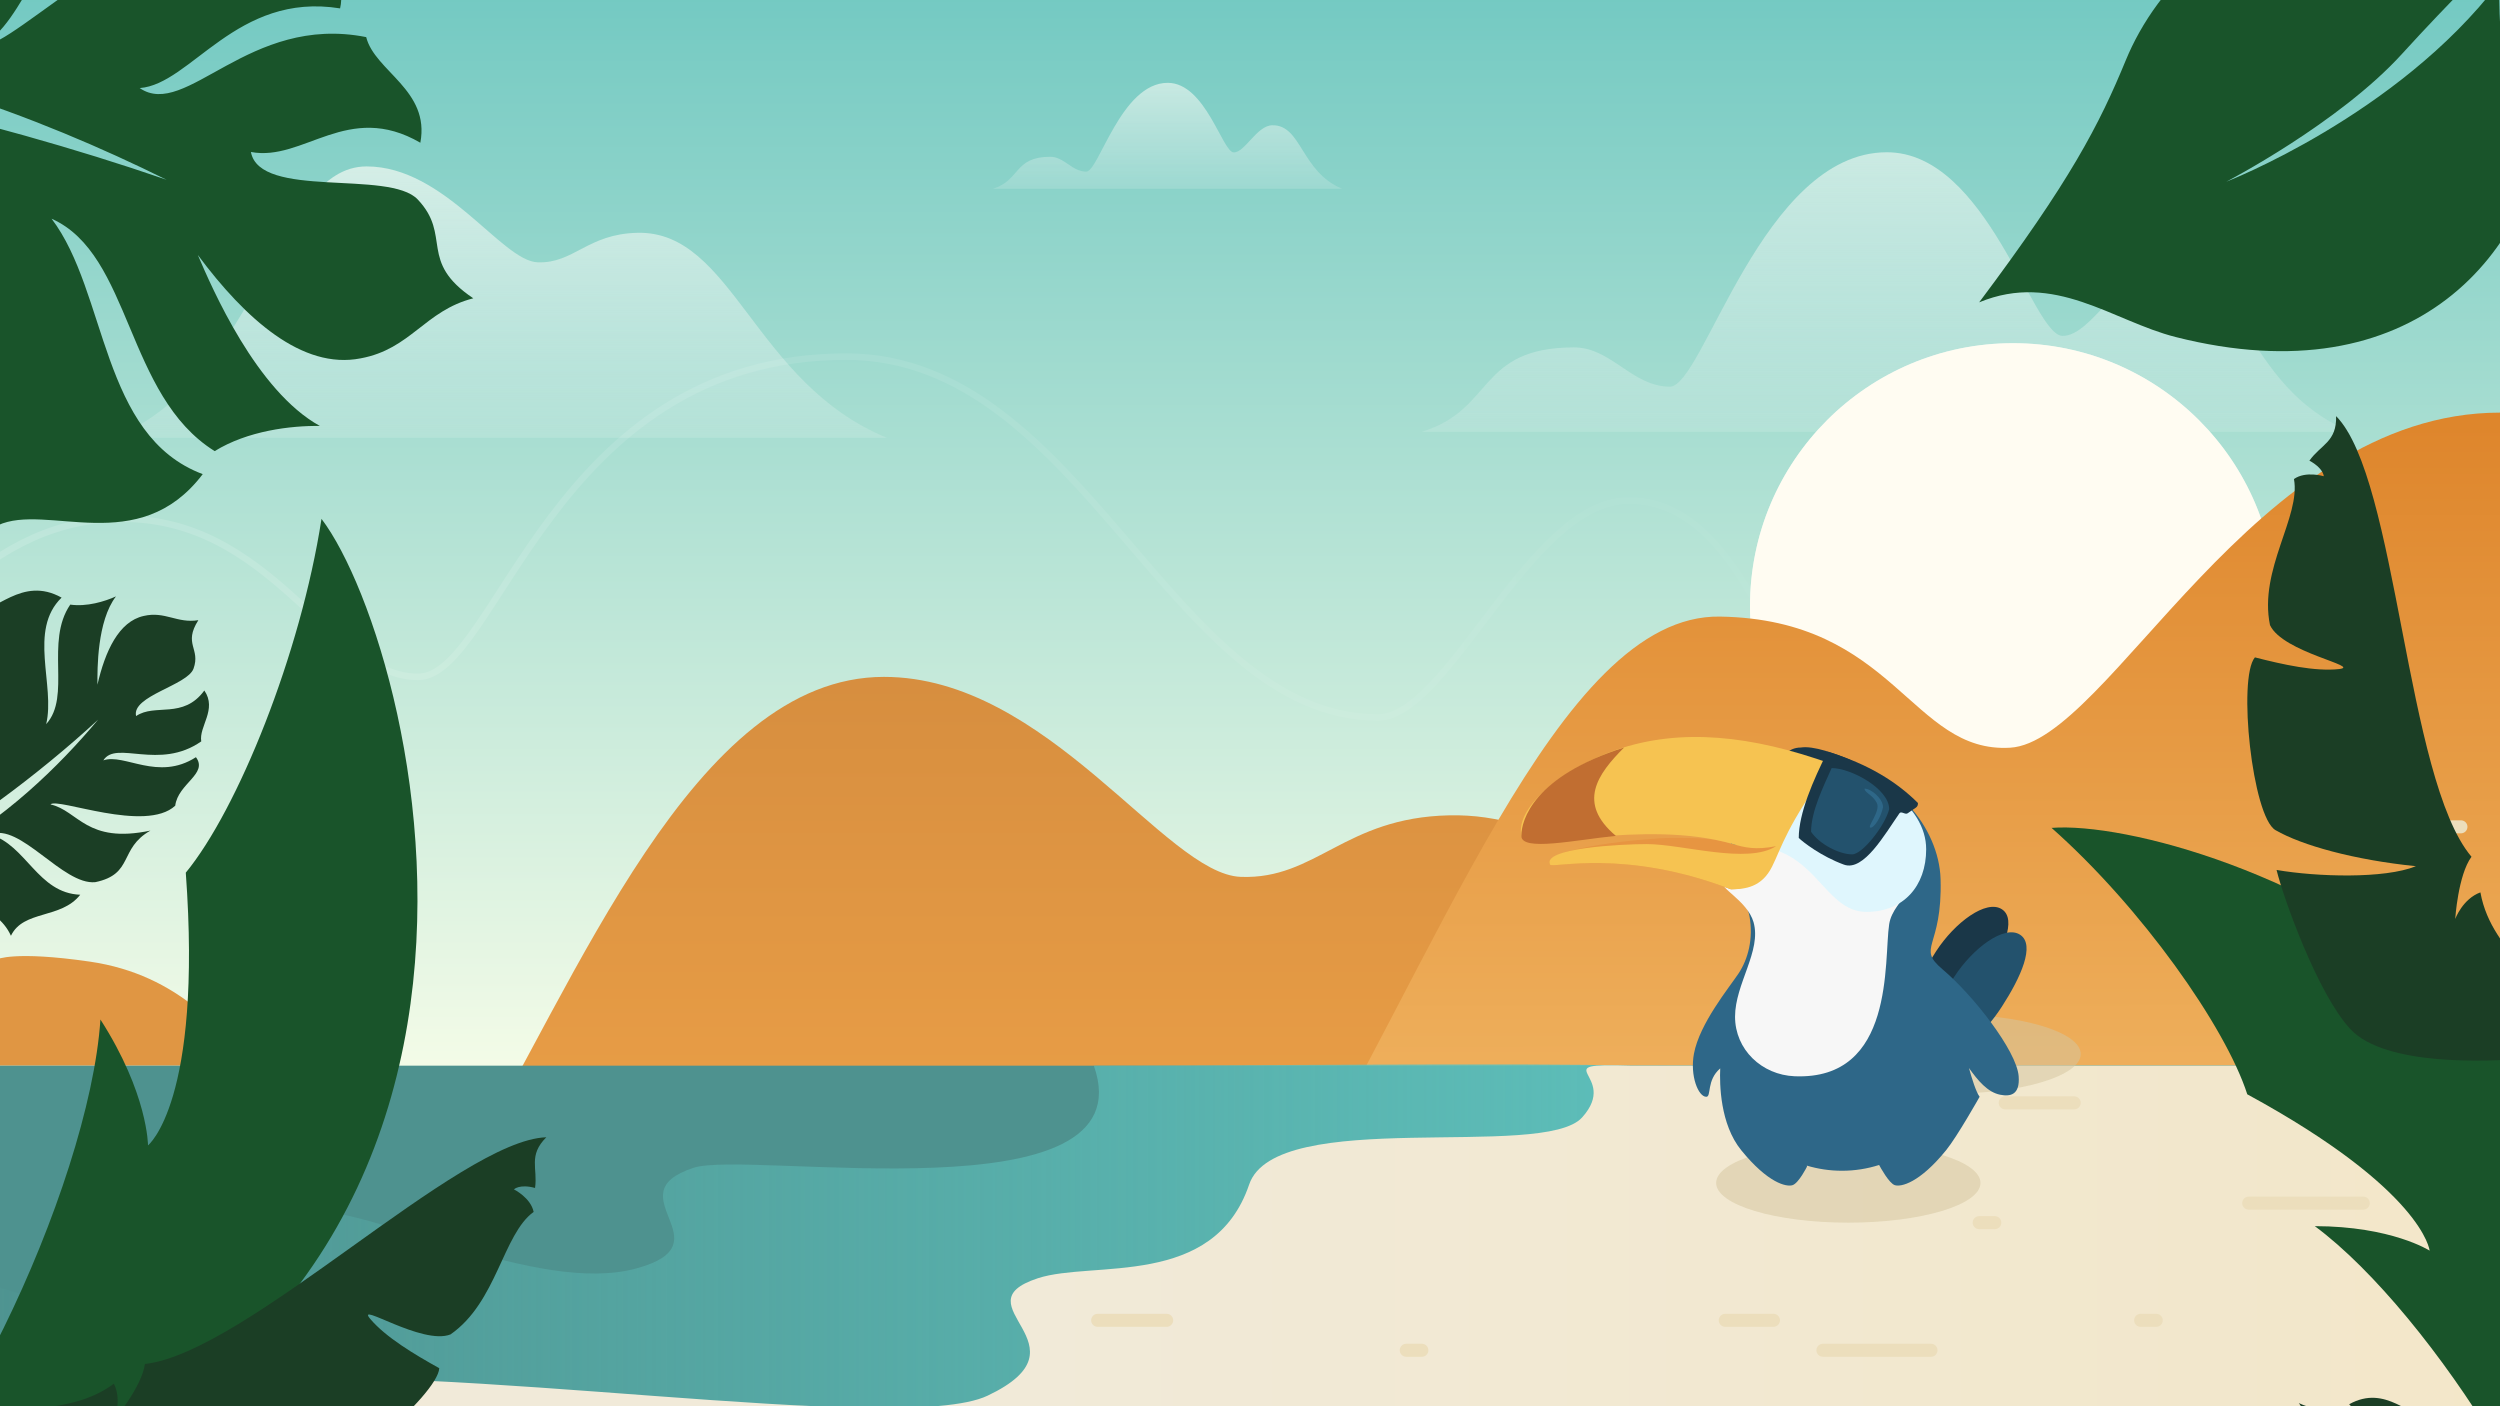 <svg width="1920" height="1080" viewBox="0 0 1920 1080" fill="none" xmlns="http://www.w3.org/2000/svg">
<g clip-path="url(#clip0)">
<rect width="1920" height="1080" fill="white"/>
<g clip-path="url(#clip1)">
<rect y="-143" width="1920" height="1365" fill="white"/>
<rect y="-143" width="2061" height="1024" fill="url(#paint0_linear)"/>
<path d="M489.678 178.796C451.047 179.612 440.732 202.479 412.911 201.458C385.091 200.417 341.818 127.81 281.536 127.81C211.464 127.81 201.771 287.845 87.868 336.178C232.933 336.178 448.92 336.178 681.024 336.178C578.952 294.29 562.834 177.249 489.678 178.796Z" fill="url(#paint1_linear)"/>
<path d="M1662.67 202.96C1630.81 203.634 1606.74 258.795 1583.8 257.943C1560.86 257.092 1526.2 116.937 1449.11 116.937C1353.41 116.937 1308.22 296.964 1282.52 296.964C1253.49 296.964 1237.41 266.812 1208.97 266.812C1134.38 266.812 1147.83 314.701 1092 331.551C1211.63 331.551 1613.93 331.551 1805.33 331.551C1721.15 296.964 1722.99 201.691 1662.67 202.96Z" fill="url(#paint2_linear)"/>
<path d="M977.067 96.209C965.098 96.464 956.056 117.364 947.437 117.041C938.818 116.719 925.797 63.616 896.833 63.616C860.878 63.616 843.899 131.825 834.244 131.825C823.338 131.825 817.299 120.401 806.612 120.401C778.59 120.401 783.641 138.546 762.667 144.93C807.611 144.93 958.756 144.93 1030.67 144.93C999.039 131.825 999.732 95.728 977.067 96.209Z" fill="url(#paint3_linear)"/>
<g opacity="0.5" filter="url(#filter0_f)">
<path d="M1546 667.469C1657.56 667.469 1748 577.052 1748 465.518C1748 353.984 1657.56 263.567 1546 263.567C1434.44 263.567 1344 353.984 1344 465.518C1344 577.052 1434.44 667.469 1546 667.469Z" fill="white"/>
</g>
<path d="M1546 667.469C1657.56 667.469 1748 577.052 1748 465.518C1748 353.984 1657.56 263.567 1546 263.567C1434.44 263.567 1344 353.984 1344 465.518C1344 577.052 1434.44 667.469 1546 667.469Z" fill="#FFFCF2"/>
<path opacity="0.14" d="M1249.48 384.511C1174.1 386.1 1112.52 550.99 1058.2 550.99C899.17 550.99 832.279 273.882 649.873 273.882C423.442 273.882 381.857 519.843 321.058 519.843C252.372 519.843 209.304 394.177 87.879 398.474C-119.425 405.809 -188.368 789.357 -320.453 829.172C-37.414 829.172 1139.03 829.366 1591.91 829.366C1392.73 747.63 1392.22 381.493 1249.48 384.511Z" stroke="url(#paint4_linear)" stroke-width="5" stroke-miterlimit="10"/>
<path d="M1113.01 626.175C1032.44 627.872 1010.92 675.582 952.898 673.433C894.872 671.285 804.609 519.843 678.886 519.843C532.746 519.843 443.558 752.914 356.519 898.986C256.606 1066.66 556.709 1252.35 751.956 1252.35C800.214 1252.35 846.205 1242.68 888.113 1225.18C936.618 1256.63 1028.32 1303.91 1090.44 1303.91C1261.65 1303.91 1537.87 1107.43 1442.9 965.041C1345.11 818.432 1265.59 622.952 1113.01 626.175Z" fill="url(#paint5_linear)"/>
<path d="M68.902 738.511C10.479 730.047 -2.395 736.803 -2.395 736.803L-0.826 818.432C84.569 818.432 14.057 818.432 194.25 818.432C171.533 793.728 138.63 748.618 68.902 738.511Z" fill="#E09643"/>
<path d="M1920 316.888C1730.76 316.888 1619.79 569.785 1543.8 574.238C1467.81 578.691 1455.34 475.773 1320.99 473.536C1196.22 471.454 1104.89 736.48 979.491 943.479C879.898 1107.88 847.641 1271.32 1039.95 1271.32C1157.03 1271.32 1561.71 1271.32 1920 1271.32C1920 1024.14 1920 550.741 1920 316.888Z" fill="url(#paint6_linear)"/>
<path d="M1920 818.432H-0.235V1252.35H1920V818.432Z" fill="#4E928F"/>
<path d="M-2.384 1252.35H1917.85V818.432C1917.85 818.432 1409.59 818.432 1250.55 818.432C1181.78 816.284 941.078 818.432 840.07 818.432C881.977 936.579 574.847 883.047 532.746 896.838C470.422 917.245 559.61 954.838 488.689 974.171C412.782 994.868 286.705 926.386 230.795 929.06C176.433 931.67 235.996 981.195 199.633 999.948C133.011 1034.32 -2.384 988.133 -2.384 988.133V1252.35V1252.35Z" fill="url(#paint7_linear)"/>
<path d="M-0.235 1252.35H1920V818.432C1920 818.432 1411.73 818.432 1252.7 818.432C1183.93 816.284 1244.87 824.973 1215.09 858.172C1185.31 891.371 979.762 849.58 959.345 909.727C932.127 989.895 839.188 967.898 797.087 981.689C734.763 1002.1 840.07 1033.24 758.403 1071.91C692.092 1103.31 338.756 1044.77 175.993 1061.17C59.919 1072.87 135.16 1138.5 110.445 1167.5C85.73 1196.5 -0.235 1179.32 -0.235 1179.32V1252.35V1252.35Z" fill="url(#paint8_linear)"/>
<path d="M1727 924H1815" stroke="#ECDEBC" stroke-width="10" stroke-linecap="round"/>
<path d="M1325 1014H1362" stroke="#ECDEBC" stroke-width="10" stroke-linecap="round"/>
<path d="M1374 671H1465" stroke="#ECDEBC" stroke-width="10" stroke-linecap="round"/>
<path d="M1863 785H1954" stroke="#ECDEBC" stroke-width="10" stroke-linecap="round"/>
<path d="M843 1014H896" stroke="#ECDEBC" stroke-width="10" stroke-linecap="round"/>
<path d="M1540 847H1593" stroke="#ECDEBC" stroke-width="10" stroke-linecap="round"/>
<path d="M1762 853H1815" stroke="#ECDEBC" stroke-width="10" stroke-linecap="round"/>
<path d="M1863 635L1890 635" stroke="#ECDEBC" stroke-width="10" stroke-linecap="round"/>
<path d="M1859 655H1872" stroke="#ECDEBC" stroke-width="10" stroke-linecap="round"/>
<path d="M1400 1037L1483 1037" stroke="#ECDEBC" stroke-width="10" stroke-linecap="round"/>
<path d="M1520 939H1532" stroke="#ECDEBC" stroke-width="10" stroke-linecap="round"/>
<path d="M1080 1037H1092" stroke="#ECDEBC" stroke-width="10" stroke-linecap="round"/>
<path d="M1644 1014H1656" stroke="#ECDEBC" stroke-width="10" stroke-linecap="round"/>
<path d="M77.134 782.988C113.669 839.913 113.669 879.653 113.669 879.653C113.669 879.653 155.576 846.357 142.682 670.211C182.44 621.878 230.795 502.658 246.914 398.474C324.282 500.509 469.347 1069.76 -124.883 1184.69C-45.366 1152.47 68.537 911.875 77.134 782.988Z" fill="#19542A"/>
<g opacity="0.52" filter="url(#filter1_f)">
<ellipse cx="1496.5" cy="809.5" rx="101.5" ry="30.5" fill="#D4C69F"/>
</g>
<path d="M38.385 1356.3C80.153 1314.63 114.034 1307.27 114.034 1307.27C114.034 1307.27 77.886 1277.74 -69.909 1321.37C-118.479 1296.46 -229.094 1277.37 -320.904 1282.94C-248.243 1198.13 210.207 969.08 418.306 1453.94C376.097 1392.17 149.87 1339.74 38.385 1356.3Z" fill="#19542A"/>
<path d="M1777.78 941.68C1836.79 941.739 1865.95 960.488 1865.95 960.488C1865.95 960.488 1861.28 914.056 1725.91 840.425C1709.18 788.477 1644.47 696.776 1575.61 635.814C1686.97 627.212 2173.15 789.34 1977.37 1279.3C1991.21 1205.79 1868.33 1008.78 1777.78 941.68Z" fill="#19542A"/>
<path d="M-209.993 1158.93C-154.825 1157.84 -85.595 1147.03 -24.066 1132.99C-6.629 1152.44 48.334 1209.89 87.481 1207.59C124.26 1205.43 194.572 1169.74 212.962 1157.84C187 1140.54 148.058 1105.93 137.241 1082.14C175.101 1111.34 211.88 1130.81 234.596 1136.21C254.619 1140.98 336.279 1071.33 337.36 1050.78C317.889 1039.96 296.255 1026.99 284.356 1012.93C272.457 998.869 324.38 1033.48 346.014 1024.82C381.711 999.95 386.038 948.04 409.836 930.737C407.673 919.922 394.692 913.433 394.692 913.433C394.692 913.433 399.019 909.107 410.918 912.352C413.081 897.211 405.509 887.478 419.572 873.419C352.505 875.582 189.164 1038.88 111.279 1047.53C109.116 1064.84 87.481 1090.79 87.481 1090.79C87.481 1090.79 93.972 1075.65 87.481 1062.68C46.376 1092.96 -1.22 1069.16 -27.236 1112.17C-78.023 1132.97 -168.888 1148.11 -207.83 1148.11C-207.83 1148.11 -215.402 1151.36 -209.993 1158.93Z" fill="#1B3E25"/>
<path d="M2054.65 959.777C2015.35 921.053 1972.54 865.593 1937.54 813.09C1911.5 815.212 1832.08 819.118 1805.25 790.524C1780.04 763.661 1753.56 689.403 1748.4 668.122C1779.15 673.417 1831.22 675.079 1855.45 665.249C1807.88 660.406 1767.79 649.242 1747.58 637.545C1729.76 627.237 1718.42 520.52 1731.77 504.862C1753.35 510.402 1777.98 515.861 1796.29 513.84C1814.6 511.819 1753.1 501.229 1743.35 480.071C1734.55 437.468 1767.13 396.815 1761.76 367.889C1770.77 361.528 1784.66 365.745 1784.66 365.745C1784.66 365.745 1784.5 359.629 1773.63 353.801C1782.47 341.324 1794.67 339.467 1794.13 319.592C1841.32 367.284 1847.52 598.143 1898.1 657.985C1887.77 672.032 1885.61 705.749 1885.61 705.749C1885.61 705.749 1891.32 690.296 1904.96 685.34C1913.96 735.588 1964.87 751.051 1954.16 800.16C1976.72 850.181 2032.25 923.659 2060.52 950.44C2060.52 950.44 2063.78 958.002 2054.65 959.777Z" fill="#1B3E25"/>
<path d="M1932.14 -80.086C1903.77 -52.755 1895 -41.897 1883.03 -36.803C1865.53 -39.611 1843.74 -47.844 1818.04 -55.545C1719.01 -85.205 1655.34 -8.963 1632.71 46.042C1612.21 95.859 1589.99 138.911 1520 232.201C1578.03 208.165 1622.39 246.528 1670.86 258.829C1854.14 305.331 1947.12 194.711 1958.08 78.92C1912.74 45.038 1921.46 19.796 1918.82 -12.743C1841.2 88.716 1709.76 139.57 1709.76 139.57C1709.76 139.57 1796.35 94.633 1844.79 41.348C1882.18 0.225 1917.22 -33.84 1917.22 -33.84C1917.22 -33.84 2061.16 -201.983 2031.12 -218.141C2031.12 -218.141 1960.51 -107.418 1932.14 -80.086Z" fill="#19542A"/>
<path d="M320.795 153.18C298.95 130.097 199.42 153.15 192.699 116.717C233.18 124.355 267.13 77.263 322.822 109.622C330.462 69.151 287.856 54.801 281.234 28.498C190.891 10.51 142.882 92.153 107.283 67.635C146.725 64.811 181.556 -6.415 261.186 6.443C269.617 -29.735 212.997 -23.747 192.451 -58.14C124.124 -81.958 5.436 40.224 -10.906 33.467C30.503 2.758 19.428 -57.351 134.046 -81.122C68.883 -87.766 76.025 -140.576 6.771 -126.046C-48.825 -108.137 -73.666 26.949 -131.062 27.184C-79.701 -15.444 -95.507 -102.772 -26.998 -135.808C-76.271 -162.247 -130.873 -119.662 -169.93 -153.31C-170.947 -86.535 -241.272 -69.713 -214.149 5.197C-301.282 -9.831 -567.513 26.448 -653.381 119.502C-668.186 135.546 -665.797 146.968 -665.797 146.968C-381.627 -53.952 -69.417 40.371 127.972 138.083C-12.383 89.602 -184.574 51.244 -263.665 51.285C-319.727 100.398 -274.949 160.515 -307.093 214.084C-310.732 261.809 -227.818 250.66 -200.063 295.267C-209.261 235.7 -156.258 185.987 -162.496 123.212C-132.909 182.575 -195.926 259.88 -157.283 342.754C-111.965 347.725 -98.396 379.532 -38.07 388.843C-105.877 285.912 -45.03 216.11 -59.111 173.424C3.701 244.425 -80.155 295.381 -1.634 403.441C35.977 385.861 106.399 429.145 155.696 364.133C77.182 334.769 82.63 224.562 39.633 167.989C101.232 195.389 96.326 303.72 164.873 346.462C190.127 330.838 223.414 326.803 245.678 327.142C196.931 300.286 162.847 221.332 151.93 195.819C188.523 245.014 232.124 284.039 276.96 275.214C315.611 268.096 326.167 238.63 363.484 229.094C320.923 200.531 347.263 181.155 320.795 153.18Z" fill="#19542A"/>
<path d="M148.629 513.513C144.014 526.36 100.88 534.444 104.518 549.937C119.128 539.955 140.605 552.632 156.937 530.301C166.922 544.908 152.633 557.897 154.563 569.387C122.12 592.034 89.153 568.187 79.375 583.968C95.38 578.282 121.366 600.302 150.478 581.519C160.033 594.3 136.724 601.703 134.571 618.775C111.795 639.922 44.03 612.306 38.766 617.781C60.353 622.727 66.36 648.285 115.555 637.883C91.062 651.728 102.979 671.275 73.226 677.494C48.264 680.03 15.197 631.162 -7.425 640.962C20.133 648.881 28.972 685.964 61.623 687.155C46.795 706.049 17.97 698.705 8.405 718.675C-3.509 692.578 -34.078 698.08 -36.324 663.932C-68.015 684.862 -179.017 716.473 -228.847 694.66C-237.438 690.899 -238.468 685.994 -238.468 685.994C-92.018 716.068 14.554 625.149 75.367 552.686C28.505 595.95 -32.628 640.718 -63.753 654.333C-94.279 644.672 -87.027 613.302 -108.911 597.766C-118.572 579.616 -84.028 569.713 -80.799 547.379C-74.147 572.4 -44.721 582.824 -36.351 608.598C-34.947 580.143 -73.07 560.589 -72.156 521.322C-55.183 511.556 -55.329 496.703 -33.2 482.643C-42.13 534.827 -6.154 551.803 -4.333 571.024C8.137 532.264 -33.642 526.668 -21.382 470.62C-3.552 471.054 16.691 441.888 47.297 458.97C21.469 484.055 42.616 526.476 35.454 556.145C54.965 534.747 34.355 492.971 53.954 464.341C66.585 466.135 80.377 461.986 89.078 458.015C74.53 476.983 74.734 513.922 74.838 525.841C80.752 500.179 91.177 477.31 110.34 473.055C126.774 469.194 136.008 478.968 152.334 476.288C140.514 494.861 154.218 497.945 148.629 513.513Z" fill="#1B3E25"/>
<path d="M1710.38 1128.94C1714.65 1140.83 1754.56 1148.31 1751.2 1162.65C1737.68 1153.41 1717.8 1165.14 1702.69 1144.48C1693.45 1157.99 1706.67 1170.01 1704.88 1180.65C1734.91 1201.61 1765.41 1179.54 1774.46 1194.14C1759.65 1188.88 1735.61 1209.26 1708.66 1191.87C1699.82 1203.7 1721.39 1210.55 1723.38 1226.35C1744.46 1245.92 1807.17 1220.37 1812.04 1225.43C1792.07 1230.01 1786.51 1253.66 1740.98 1244.03C1763.65 1256.85 1752.62 1274.94 1780.15 1280.69C1803.25 1283.04 1833.85 1237.81 1854.79 1246.88C1829.29 1254.21 1821.11 1288.53 1790.89 1289.63C1804.61 1307.12 1831.29 1300.32 1840.14 1318.8C1851.17 1294.65 1879.45 1299.74 1881.53 1268.14C1910.86 1287.51 2013.58 1316.76 2059.69 1296.58C2067.65 1293.1 2068.6 1288.56 2068.6 1288.56C1933.07 1316.39 1834.45 1232.25 1778.17 1165.19C1821.54 1205.23 1878.11 1246.66 1906.92 1259.26C1935.16 1250.32 1928.45 1221.29 1948.71 1206.91C1957.65 1190.11 1925.68 1180.95 1922.69 1160.28C1916.53 1183.44 1889.3 1193.08 1881.56 1216.93C1880.26 1190.6 1915.54 1172.51 1914.69 1136.17C1898.99 1127.13 1899.12 1113.39 1878.64 1100.37C1886.9 1148.66 1853.61 1164.37 1851.93 1182.16C1840.39 1146.29 1879.05 1141.12 1867.7 1089.25C1851.21 1089.65 1832.47 1062.66 1804.15 1078.47C1828.05 1101.68 1808.48 1140.94 1815.11 1168.39C1797.05 1148.59 1816.13 1109.93 1797.99 1083.44C1786.3 1085.1 1773.54 1081.26 1765.48 1077.58C1778.95 1095.14 1778.76 1129.32 1778.66 1140.35C1773.19 1116.6 1763.54 1095.44 1745.81 1091.5C1730.6 1087.93 1722.06 1096.97 1706.95 1094.49C1717.88 1111.68 1705.2 1114.53 1710.38 1128.94Z" fill="#1B3E25"/>
<g opacity="0.52" filter="url(#filter2_f)">
<ellipse cx="1419.5" cy="908.5" rx="101.5" ry="30.5" fill="#D4C69F"/>
</g>
<path d="M1420.91 583.562C1428.11 586.652 1404.89 602.499 1394.87 602.499C1384.85 602.499 1367.25 597.722 1367.25 589.877C1367.25 582.032 1373.01 574.097 1383.03 574.097C1392.5 572.522 1409.86 578.829 1420.91 583.562Z" fill="#1A3748"/>
<path d="M1486.83 730.717C1472.37 753.067 1466.98 774.854 1478.97 782.601C1490.95 790.349 1509 775.896 1523.45 753.539C1537.91 731.19 1549.41 706.042 1537.43 698.295C1525.44 690.555 1501.28 708.367 1486.83 730.717Z" fill="#1A3748"/>
<path d="M1500.8 750.277C1486.35 772.626 1480.95 794.413 1492.94 802.161C1504.93 809.908 1522.97 795.456 1537.43 773.099C1551.88 750.749 1563.39 725.602 1551.4 717.855C1539.41 710.107 1515.26 727.927 1500.8 750.277Z" fill="#23526D"/>
<path d="M1335.16 747.689C1327.79 758.714 1305.29 786.089 1300.96 809.203C1297.76 826.266 1304.32 842.338 1310.42 842.338C1314.49 842.338 1310.42 829.715 1321.13 820.513C1320.59 832.49 1321 863.36 1337.26 883.362C1357.77 908.607 1371.98 911.764 1376.71 910.189C1381.45 908.614 1387.76 895.985 1387.76 895.985L1387.65 895.197C1396.19 897.747 1405.23 899.142 1414.6 899.142C1424.56 899.142 1434.15 897.575 1443.16 894.702C1444.21 896.66 1450.81 908.734 1455.16 910.182C1459.89 911.757 1474.1 908.607 1494.62 883.355C1503.15 872.855 1520.34 842.33 1520.34 842.33C1517.63 838.723 1514.41 828.411 1512.15 820.236C1519.05 829.895 1526.43 838.813 1536.12 840.755C1544.01 842.33 1551.43 840.89 1550.33 826.551C1548.82 806.961 1515.33 764.286 1491.94 744.502C1471.42 727.147 1491.94 728.722 1490.36 675.075C1489.18 635.003 1453.12 593.026 1413.03 593.026C1372.93 593.026 1297.3 660.496 1329.38 684.548C1335.7 689.28 1341.87 694.043 1343.58 703.485C1346.73 720.84 1342.52 736.664 1335.16 747.689Z" fill="#2E6788"/>
<path d="M1450.89 709.8C1446.64 737.437 1455.62 829.723 1378.29 826.565C1353.03 825.538 1332.52 806.076 1332.52 780.809C1332.52 755.542 1353.04 730.319 1346.72 708.225C1341.95 691.538 1318.45 680.873 1324.63 678.248C1341.14 671.235 1379.7 580.959 1411.43 586.727C1428.79 589.884 1470.3 609.969 1476.14 643.531C1482.46 679.815 1454.05 689.288 1450.89 709.8Z" fill="#F7F7F7"/>
<path d="M1479.3 652.201C1479.3 680.52 1461.86 700.328 1433.53 700.328C1405.2 700.328 1397.23 664.036 1364.09 652.988C1364.09 624.669 1378.93 581.162 1406.71 586.719C1438.26 593.034 1479.3 618.279 1479.3 652.201Z" fill="#DFF6FD"/>
<path d="M1417.75 654.571C1407.63 654.571 1399.23 648.361 1397.55 640.208C1397.34 641.281 1397.23 642.391 1397.23 643.531C1397.23 653.116 1405 660.886 1414.59 660.886C1421.52 660.886 1427.48 656.813 1430.27 650.948C1426.8 653.206 1422.47 654.571 1417.75 654.571Z" fill="#1E1D1D"/>
<path d="M1360.93 662.461C1360.93 668.123 1348.54 682.973 1329.36 682.973C1247.3 651.413 1192.06 667.193 1190.48 664.036C1184.09 651.256 1264.42 643.523 1283.6 643.523C1302.9 643.523 1315.06 643.381 1330.95 648.256C1336.65 650.003 1356.44 640.703 1362.51 643.523C1368.58 646.343 1360.93 661.276 1360.93 662.461Z" fill="#E79541"/>
<path d="M1241.33 575.867C1203.8 588.752 1163.65 618.279 1168.38 641.948C1171.11 655.591 1262.28 628.276 1330.94 648.263C1339.93 650.881 1348.3 652.996 1364.08 649.838C1341.99 664.035 1292.22 648.263 1264.65 648.263C1245.47 648.263 1184.08 651.263 1190.47 664.043C1192.05 667.2 1247.29 651.421 1329.36 682.98C1340.27 682.98 1353.03 681.405 1360.92 665.625C1368.35 650.783 1371.97 634.066 1406.69 586.734C1345.15 564.632 1290.72 558.91 1241.33 575.867Z" fill="#F6C351"/>
<path d="M1240.99 641.948C1209.42 645.106 1168.39 654.151 1168.39 641.948C1168.39 629.746 1177.86 596.191 1247.3 574.097C1226.78 594.609 1211 616.704 1240.99 641.948Z" fill="#C16E31"/>
<path d="M1472.99 616.704C1472.99 620.386 1471.41 619.861 1465.1 624.594C1463.29 625.943 1460.14 622.651 1458.78 624.594C1447.73 640.373 1431.36 669.563 1416.16 664.043C1398.81 657.728 1384.6 646.688 1381.44 643.531C1381.44 624.594 1392.49 599.349 1403.53 577.262C1435.11 586.719 1457.21 600.924 1472.99 616.704Z" fill="#1A3748"/>
<path d="M1450.89 621.436C1447.73 634.058 1430.37 656.153 1422.48 656.153C1412.5 656.153 1397.23 648.263 1390.91 638.798C1390.91 623.109 1400.38 604.081 1406.7 589.884C1421.52 589.877 1450.89 605.746 1450.89 621.436Z" fill="#23526D"/>
<path d="M1441.42 616.704C1438.26 610.389 1431.96 608.814 1431.96 605.656C1437.17 605.656 1446.16 613.546 1446.16 619.861C1444.59 627.751 1439.47 635.641 1436.7 635.641C1433.18 635.634 1444.58 623.011 1441.42 616.704Z" fill="#2E6788"/>
</g>
</g>
<defs>
<filter id="filter0_f" x="1264" y="183.567" width="564" height="563.901" filterUnits="userSpaceOnUse" color-interpolation-filters="sRGB">
<feFlood flood-opacity="0" result="BackgroundImageFix"/>
<feBlend mode="normal" in="SourceGraphic" in2="BackgroundImageFix" result="shape"/>
<feGaussianBlur stdDeviation="40" result="effect1_foregroundBlur"/>
</filter>
<filter id="filter1_f" x="1365" y="749" width="263" height="121" filterUnits="userSpaceOnUse" color-interpolation-filters="sRGB">
<feFlood flood-opacity="0" result="BackgroundImageFix"/>
<feBlend mode="normal" in="SourceGraphic" in2="BackgroundImageFix" result="shape"/>
<feGaussianBlur stdDeviation="15" result="effect1_foregroundBlur"/>
</filter>
<filter id="filter2_f" x="1288" y="848" width="263" height="121" filterUnits="userSpaceOnUse" color-interpolation-filters="sRGB">
<feFlood flood-opacity="0" result="BackgroundImageFix"/>
<feBlend mode="normal" in="SourceGraphic" in2="BackgroundImageFix" result="shape"/>
<feGaussianBlur stdDeviation="15" result="effect1_foregroundBlur"/>
</filter>
<linearGradient id="paint0_linear" x1="1030.5" y1="-143" x2="1030.5" y2="881" gradientUnits="userSpaceOnUse">
<stop stop-color="#5EC1BC"/>
<stop offset="1" stop-color="#FDFFEA"/>
</linearGradient>
<linearGradient id="paint1_linear" x1="384.446" y1="127.81" x2="384.446" y2="336.178" gradientUnits="userSpaceOnUse">
<stop stop-color="#E8F5EE" stop-opacity="0.8"/>
<stop offset="1" stop-color="#E6F3F0" stop-opacity="0.2"/>
</linearGradient>
<linearGradient id="paint2_linear" x1="1448.67" y1="116.937" x2="1448.67" y2="331.551" gradientUnits="userSpaceOnUse">
<stop stop-color="#E8F5EE" stop-opacity="0.7"/>
<stop offset="1" stop-color="#E6F3F0" stop-opacity="0.2"/>
</linearGradient>
<linearGradient id="paint3_linear" x1="896.667" y1="63.616" x2="896.667" y2="144.93" gradientUnits="userSpaceOnUse">
<stop stop-color="#E8F5EE" stop-opacity="0.7"/>
<stop offset="1" stop-color="#E6F3F0" stop-opacity="0.2"/>
</linearGradient>
<linearGradient id="paint4_linear" x1="117.333" y1="404.866" x2="1544" y2="404.866" gradientUnits="userSpaceOnUse">
<stop stop-color="white"/>
<stop offset="1" stop-color="white" stop-opacity="0"/>
</linearGradient>
<linearGradient id="paint5_linear" x1="900" y1="436.858" x2="900" y2="842.093" gradientUnits="userSpaceOnUse">
<stop stop-color="#D28A3D"/>
<stop offset="1" stop-color="#E89D46"/>
</linearGradient>
<linearGradient id="paint6_linear" x1="1410" y1="316.888" x2="1410.13" y2="1007.79" gradientUnits="userSpaceOnUse">
<stop stop-color="#DE852B"/>
<stop offset="1" stop-color="#F4BE6D"/>
</linearGradient>
<linearGradient id="paint7_linear" x1="1365.33" y1="924.739" x2="-61.333" y2="924.739" gradientUnits="userSpaceOnUse">
<stop stop-color="#5EC1BC"/>
<stop offset="1" stop-color="#5EC1BC" stop-opacity="0"/>
</linearGradient>
<linearGradient id="paint8_linear" x1="712" y1="1191.34" x2="2149.33" y2="1191.34" gradientUnits="userSpaceOnUse">
<stop stop-color="#F1EAD9"/>
<stop offset="1" stop-color="#F3E6C6"/>
</linearGradient>
<clipPath id="clip0">
<rect width="1920" height="1080" fill="white"/>
</clipPath>
<clipPath id="clip1">
<rect y="-143" width="1920" height="1365" fill="white"/>
</clipPath>
</defs>
</svg>
